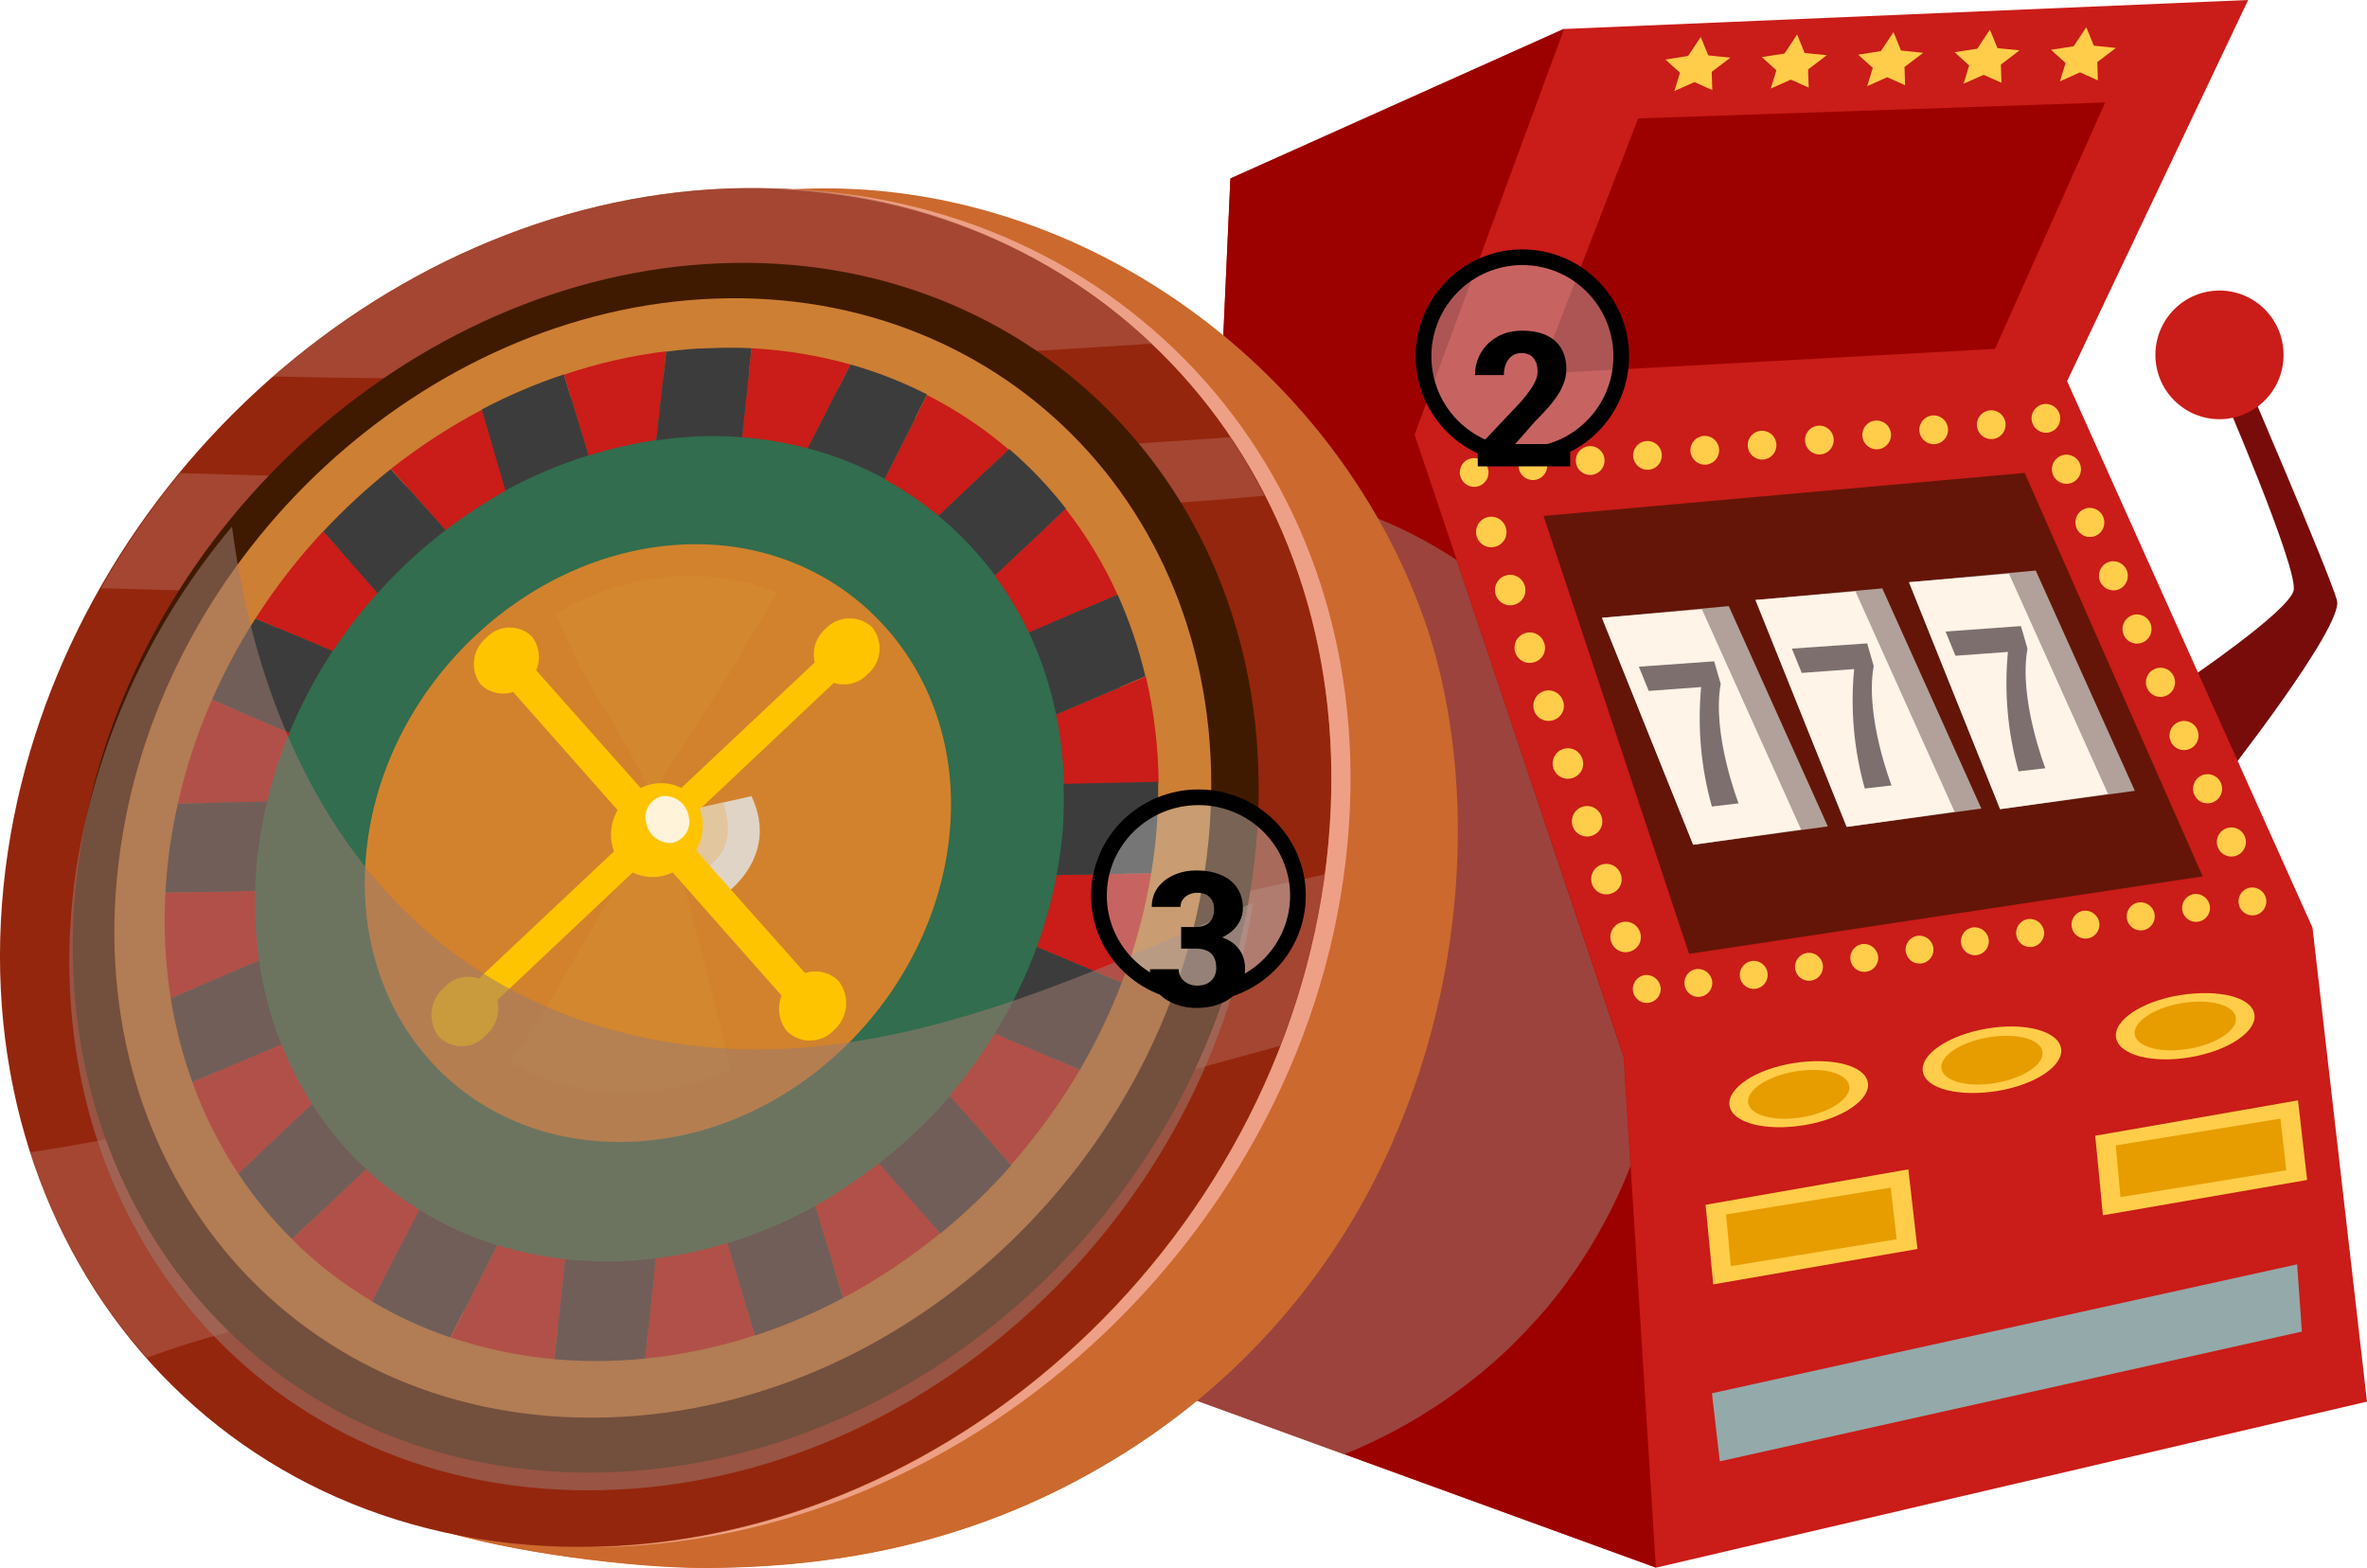 <svg width="151" height="100" viewBox="0 0 151 100" fill="none" xmlns="http://www.w3.org/2000/svg">
<g style="mix-blend-mode:luminosity">
<path d="M141.673 24.807C141.673 24.807 146.667 36.35 146.315 37.684C145.962 39.017 139.612 43.317 139.612 43.317L141.667 49.94C141.667 49.94 149.53 39.969 149.086 38.304C148.641 36.639 143.001 23.528 143.001 23.528L141.673 24.807Z" fill="#780C0A"/>
<path d="M144.781 25.203C146.193 23.434 145.908 20.851 144.146 19.434C142.383 18.018 139.81 18.303 138.398 20.072C136.987 21.841 137.271 24.424 139.034 25.84C140.796 27.257 143.369 26.971 144.781 25.203Z" fill="#CA1C18"/>
<g style="mix-blend-mode:screen">
<path d="M144.514 21.552C144.567 22.017 144.481 22.487 144.268 22.903C144.054 23.319 143.723 23.662 143.315 23.889C142.908 24.116 142.442 24.217 141.978 24.179C141.513 24.14 141.07 23.965 140.705 23.674C140.34 23.383 140.068 22.991 139.925 22.545C139.782 22.1 139.774 21.622 139.901 21.172C140.029 20.722 140.286 20.32 140.641 20.017C140.996 19.713 141.432 19.522 141.895 19.468C142.518 19.396 143.144 19.575 143.635 19.966C144.126 20.357 144.442 20.927 144.514 21.552Z" fill="#CA1C18"/>
</g>
<path d="M78.492 11.386L75 88.848L105.644 100L151 89.409L147.524 59.176L131.868 24.311L143.419 0L99.755 1.85L78.492 11.386Z" fill="#CA1C18"/>
<path d="M90.243 27.729L99.777 1.85H99.755L78.492 11.386L75 88.848L105.633 99.995L103.583 67.389L90.243 27.729Z" fill="#9C0100"/>
<path d="M104.505 7.554L98.215 23.843L127.27 22.254L134.298 6.536L104.505 7.554Z" fill="#9C0100"/>
<path d="M98.47 32.911L107.753 60.847L140.518 55.905L129.163 30.168L98.47 32.911Z" fill="#641508"/>
<path d="M109.228 62.599C109.248 62.773 109.216 62.949 109.136 63.105C109.057 63.26 108.933 63.389 108.782 63.475C108.63 63.561 108.456 63.6 108.282 63.588C108.109 63.576 107.942 63.513 107.804 63.406C107.665 63.3 107.561 63.155 107.504 62.99C107.447 62.825 107.44 62.646 107.483 62.477C107.526 62.307 107.618 62.154 107.747 62.037C107.876 61.919 108.037 61.842 108.209 61.816C108.448 61.785 108.689 61.85 108.88 61.996C109.071 62.143 109.196 62.36 109.228 62.599Z" fill="#FFCD49"/>
<path d="M105.937 62.98C105.957 63.154 105.926 63.33 105.847 63.487C105.769 63.643 105.646 63.773 105.494 63.859C105.343 63.946 105.169 63.986 104.995 63.975C104.821 63.963 104.654 63.901 104.515 63.794C104.376 63.688 104.272 63.544 104.214 63.378C104.156 63.213 104.149 63.035 104.192 62.865C104.234 62.695 104.326 62.542 104.455 62.424C104.584 62.306 104.745 62.229 104.917 62.202C105.155 62.171 105.396 62.235 105.586 62.381C105.777 62.527 105.903 62.742 105.937 62.98Z" fill="#FFCD49"/>
<path d="M112.759 62.055C112.776 62.171 112.771 62.29 112.742 62.404C112.714 62.518 112.664 62.625 112.595 62.719C112.525 62.814 112.438 62.894 112.337 62.955C112.237 63.015 112.126 63.055 112.01 63.073C111.895 63.09 111.777 63.085 111.663 63.056C111.549 63.028 111.442 62.978 111.348 62.908C111.254 62.838 111.175 62.751 111.114 62.65C111.054 62.549 111.014 62.438 110.996 62.322C110.979 62.206 110.984 62.087 111.013 61.973C111.041 61.859 111.091 61.752 111.16 61.657C111.23 61.563 111.317 61.483 111.418 61.422C111.518 61.362 111.629 61.322 111.745 61.304C111.86 61.286 111.978 61.292 112.092 61.32C112.206 61.349 112.312 61.399 112.407 61.469C112.501 61.538 112.58 61.626 112.641 61.727C112.701 61.827 112.741 61.939 112.759 62.055Z" fill="#FFCD49"/>
<path d="M116.283 61.538C116.301 61.654 116.295 61.773 116.267 61.887C116.239 62.001 116.189 62.108 116.119 62.203C116.05 62.297 115.962 62.377 115.862 62.437C115.762 62.498 115.651 62.538 115.535 62.556C115.419 62.573 115.301 62.568 115.188 62.539C115.074 62.511 114.967 62.461 114.873 62.391C114.779 62.321 114.699 62.234 114.639 62.133C114.579 62.032 114.539 61.921 114.521 61.805C114.504 61.689 114.509 61.57 114.537 61.456C114.565 61.342 114.616 61.235 114.685 61.14C114.755 61.046 114.842 60.966 114.942 60.905C115.043 60.845 115.154 60.804 115.269 60.787C115.385 60.77 115.503 60.775 115.617 60.803C115.73 60.831 115.837 60.882 115.931 60.952C116.026 61.022 116.105 61.109 116.166 61.21C116.226 61.31 116.266 61.422 116.283 61.538Z" fill="#FFCD49"/>
<path d="M119.814 61.005C119.833 61.178 119.801 61.354 119.721 61.51C119.642 61.666 119.519 61.794 119.367 61.88C119.215 61.966 119.042 62.006 118.868 61.993C118.694 61.981 118.527 61.918 118.389 61.812C118.251 61.705 118.146 61.56 118.089 61.395C118.032 61.23 118.025 61.051 118.068 60.882C118.111 60.712 118.203 60.559 118.332 60.442C118.461 60.325 118.622 60.248 118.794 60.221C119.033 60.19 119.274 60.255 119.465 60.402C119.656 60.549 119.781 60.765 119.814 61.005Z" fill="#FFCD49"/>
<path d="M123.339 60.471C123.359 60.645 123.328 60.822 123.249 60.978C123.17 61.135 123.047 61.265 122.895 61.352C122.744 61.438 122.57 61.478 122.395 61.466C122.221 61.455 122.054 61.392 121.915 61.285C121.776 61.178 121.672 61.033 121.615 60.867C121.558 60.702 121.551 60.523 121.594 60.353C121.638 60.183 121.73 60.03 121.86 59.913C121.99 59.795 122.152 59.719 122.324 59.693C122.562 59.662 122.801 59.727 122.991 59.872C123.181 60.018 123.306 60.233 123.339 60.471Z" fill="#FFCD49"/>
<path d="M126.869 59.943C126.888 60.117 126.856 60.293 126.776 60.449C126.697 60.604 126.574 60.733 126.422 60.819C126.27 60.905 126.097 60.944 125.923 60.932C125.749 60.92 125.582 60.857 125.444 60.75C125.306 60.644 125.201 60.499 125.144 60.334C125.087 60.169 125.08 59.99 125.123 59.821C125.166 59.651 125.258 59.498 125.387 59.381C125.516 59.263 125.677 59.186 125.849 59.16C125.967 59.144 126.088 59.151 126.203 59.182C126.318 59.213 126.427 59.266 126.521 59.339C126.616 59.412 126.696 59.503 126.755 59.606C126.815 59.71 126.853 59.825 126.869 59.943Z" fill="#FFCD49"/>
<path d="M130.399 59.41C130.419 59.585 130.388 59.763 130.309 59.92C130.229 60.078 130.105 60.208 129.952 60.295C129.8 60.383 129.625 60.423 129.449 60.411C129.274 60.398 129.106 60.335 128.966 60.228C128.827 60.12 128.722 59.974 128.664 59.807C128.607 59.64 128.6 59.46 128.644 59.289C128.688 59.119 128.781 58.965 128.912 58.847C129.043 58.729 129.205 58.652 129.379 58.626C129.618 58.597 129.858 58.662 130.049 58.809C130.239 58.956 130.365 59.171 130.399 59.41Z" fill="#FFCD49"/>
<path d="M133.924 58.877C133.944 59.051 133.913 59.227 133.834 59.383C133.756 59.539 133.633 59.669 133.481 59.756C133.33 59.843 133.156 59.883 132.982 59.871C132.808 59.859 132.641 59.797 132.502 59.691C132.363 59.585 132.258 59.44 132.201 59.275C132.143 59.109 132.136 58.931 132.178 58.761C132.221 58.591 132.313 58.438 132.442 58.32C132.571 58.202 132.732 58.125 132.904 58.098C133.022 58.082 133.142 58.09 133.257 58.12C133.372 58.151 133.48 58.203 133.575 58.276C133.669 58.348 133.749 58.438 133.809 58.541C133.869 58.644 133.908 58.758 133.924 58.877Z" fill="#FFCD49"/>
<path d="M137.454 58.349C137.474 58.524 137.443 58.702 137.364 58.859C137.284 59.016 137.16 59.147 137.008 59.234C136.855 59.321 136.68 59.361 136.504 59.349C136.329 59.337 136.161 59.274 136.021 59.166C135.882 59.059 135.777 58.913 135.719 58.746C135.662 58.579 135.655 58.399 135.699 58.228C135.743 58.057 135.836 57.903 135.967 57.785C136.098 57.667 136.261 57.591 136.434 57.565C136.553 57.549 136.673 57.556 136.788 57.587C136.904 57.618 137.012 57.671 137.107 57.744C137.201 57.817 137.281 57.908 137.34 58.012C137.4 58.115 137.439 58.23 137.454 58.349Z" fill="#FFCD49"/>
<path d="M140.979 57.815C140.998 57.989 140.966 58.165 140.886 58.321C140.807 58.476 140.684 58.605 140.532 58.691C140.38 58.777 140.207 58.816 140.033 58.804C139.859 58.792 139.692 58.729 139.554 58.622C139.416 58.516 139.312 58.371 139.254 58.206C139.197 58.041 139.19 57.862 139.233 57.693C139.276 57.523 139.368 57.37 139.497 57.253C139.626 57.135 139.787 57.058 139.959 57.032C140.198 57.001 140.439 57.066 140.63 57.213C140.821 57.359 140.946 57.576 140.979 57.815Z" fill="#FFCD49"/>
<path d="M144.574 57.402C144.593 57.576 144.561 57.751 144.482 57.907C144.402 58.063 144.279 58.191 144.127 58.278C143.975 58.364 143.802 58.403 143.628 58.391C143.454 58.378 143.288 58.315 143.149 58.209C143.011 58.102 142.907 57.958 142.85 57.792C142.793 57.627 142.785 57.449 142.829 57.279C142.872 57.11 142.963 56.957 143.093 56.839C143.222 56.722 143.382 56.645 143.555 56.618C143.673 56.602 143.793 56.61 143.908 56.64C144.024 56.671 144.132 56.724 144.227 56.797C144.321 56.87 144.401 56.961 144.46 57.065C144.52 57.168 144.559 57.283 144.574 57.402Z" fill="#FFCD49"/>
<path d="M141.966 52.863C142.133 52.787 142.319 52.763 142.5 52.793C142.682 52.823 142.85 52.907 142.983 53.034C143.117 53.16 143.21 53.324 143.251 53.503C143.292 53.683 143.279 53.871 143.214 54.043C143.148 54.215 143.033 54.364 142.883 54.471C142.733 54.577 142.555 54.636 142.371 54.641C142.188 54.646 142.007 54.596 141.851 54.497C141.696 54.399 141.574 54.256 141.499 54.087C141.45 53.976 141.422 53.856 141.419 53.735C141.415 53.613 141.436 53.492 141.479 53.378C141.522 53.264 141.588 53.16 141.671 53.072C141.755 52.983 141.855 52.912 141.966 52.863Z" fill="#FFCD49"/>
<path d="M140.447 49.467C140.615 49.391 140.801 49.367 140.982 49.397C141.163 49.427 141.331 49.511 141.465 49.638C141.599 49.764 141.692 49.928 141.733 50.107C141.774 50.287 141.761 50.475 141.695 50.647C141.63 50.819 141.515 50.968 141.365 51.075C141.215 51.181 141.036 51.24 140.853 51.245C140.669 51.25 140.488 51.2 140.333 51.101C140.178 51.002 140.055 50.86 139.981 50.691C139.882 50.467 139.875 50.212 139.963 49.983C140.05 49.753 140.224 49.568 140.447 49.467Z" fill="#FFCD49"/>
<path d="M138.945 46.071C139.113 45.995 139.299 45.97 139.48 46.001C139.661 46.031 139.829 46.115 139.963 46.241C140.097 46.368 140.19 46.531 140.231 46.711C140.272 46.891 140.259 47.079 140.193 47.251C140.127 47.423 140.012 47.572 139.862 47.678C139.712 47.785 139.534 47.844 139.351 47.849C139.167 47.854 138.986 47.804 138.831 47.705C138.676 47.606 138.553 47.464 138.479 47.295C138.38 47.071 138.373 46.816 138.461 46.586C138.548 46.357 138.722 46.172 138.945 46.071Z" fill="#FFCD49"/>
<path d="M137.449 42.674C137.616 42.599 137.802 42.576 137.983 42.608C138.164 42.639 138.332 42.723 138.465 42.85C138.598 42.977 138.69 43.141 138.73 43.321C138.771 43.501 138.757 43.688 138.691 43.86C138.624 44.032 138.509 44.18 138.359 44.286C138.208 44.392 138.03 44.451 137.847 44.455C137.663 44.459 137.482 44.409 137.328 44.31C137.173 44.211 137.051 44.068 136.977 43.899C136.927 43.788 136.9 43.667 136.897 43.545C136.894 43.423 136.915 43.302 136.959 43.188C137.003 43.074 137.068 42.97 137.152 42.882C137.237 42.794 137.337 42.723 137.449 42.674Z" fill="#FFCD49"/>
<path d="M135.946 39.278C136.114 39.202 136.3 39.178 136.481 39.209C136.662 39.239 136.83 39.323 136.964 39.449C137.098 39.576 137.191 39.739 137.232 39.919C137.273 40.099 137.26 40.286 137.194 40.459C137.129 40.631 137.014 40.78 136.864 40.886C136.714 40.993 136.536 41.052 136.352 41.057C136.168 41.062 135.987 41.011 135.832 40.913C135.677 40.814 135.554 40.672 135.48 40.503C135.381 40.278 135.375 40.024 135.462 39.794C135.549 39.565 135.723 39.379 135.946 39.278Z" fill="#FFCD49"/>
<path d="M135.198 37.581C135.663 37.373 135.871 36.823 135.663 36.354C135.454 35.885 134.908 35.673 134.443 35.881C133.978 36.089 133.77 36.638 133.979 37.108C134.187 37.577 134.733 37.789 135.198 37.581Z" fill="#FFCD49"/>
<path d="M133.698 34.177C134.163 33.969 134.371 33.42 134.162 32.95C133.954 32.481 133.408 32.269 132.943 32.477C132.478 32.686 132.27 33.235 132.478 33.704C132.687 34.174 133.233 34.386 133.698 34.177Z" fill="#FFCD49"/>
<path d="M131.446 29.085C131.613 29.009 131.799 28.984 131.98 29.015C132.161 29.045 132.33 29.129 132.463 29.256C132.597 29.382 132.69 29.545 132.731 29.725C132.772 29.905 132.759 30.093 132.693 30.265C132.628 30.437 132.513 30.586 132.363 30.692C132.213 30.799 132.035 30.858 131.851 30.863C131.667 30.868 131.486 30.818 131.331 30.719C131.176 30.62 131.053 30.478 130.979 30.309C130.929 30.198 130.902 30.078 130.899 29.956C130.895 29.835 130.916 29.713 130.959 29.6C131.002 29.486 131.068 29.382 131.151 29.293C131.235 29.205 131.335 29.134 131.446 29.085Z" fill="#FFCD49"/>
<path d="M126.115 27.169C126.1 26.988 126.138 26.806 126.225 26.647C126.313 26.488 126.445 26.359 126.606 26.275C126.766 26.191 126.948 26.157 127.128 26.177C127.308 26.197 127.478 26.269 127.616 26.386C127.755 26.502 127.856 26.657 127.907 26.832C127.958 27.006 127.957 27.192 127.903 27.365C127.849 27.538 127.745 27.692 127.605 27.806C127.464 27.92 127.293 27.99 127.113 28.007C126.87 28.028 126.628 27.952 126.441 27.795C126.254 27.638 126.137 27.413 126.115 27.169Z" fill="#FFCD49"/>
<path d="M129.602 26.761C129.587 26.579 129.627 26.397 129.715 26.238C129.804 26.078 129.938 25.949 130.1 25.867C130.262 25.784 130.445 25.752 130.625 25.773C130.806 25.795 130.976 25.871 131.113 25.99C131.251 26.109 131.35 26.266 131.399 26.442C131.447 26.618 131.442 26.804 131.385 26.977C131.327 27.15 131.22 27.302 131.076 27.414C130.933 27.526 130.759 27.592 130.578 27.604C130.338 27.619 130.101 27.54 129.919 27.382C129.736 27.224 129.623 27.001 129.602 26.761Z" fill="#FFCD49"/>
<path d="M122.444 27.495C122.428 27.314 122.467 27.133 122.554 26.974C122.642 26.815 122.774 26.685 122.934 26.602C123.095 26.518 123.277 26.484 123.456 26.503C123.636 26.523 123.806 26.596 123.945 26.712C124.084 26.829 124.185 26.984 124.236 27.158C124.287 27.332 124.286 27.518 124.232 27.691C124.178 27.865 124.074 28.018 123.934 28.133C123.793 28.247 123.622 28.317 123.442 28.334C123.199 28.355 122.957 28.278 122.77 28.121C122.583 27.964 122.466 27.739 122.444 27.495Z" fill="#FFCD49"/>
<path d="M118.805 27.822C118.79 27.641 118.828 27.459 118.915 27.3C119.003 27.141 119.135 27.012 119.296 26.928C119.456 26.844 119.638 26.81 119.818 26.83C119.998 26.85 120.168 26.922 120.306 27.039C120.445 27.155 120.546 27.311 120.597 27.485C120.649 27.659 120.647 27.845 120.593 28.018C120.539 28.191 120.435 28.345 120.295 28.459C120.154 28.573 119.983 28.643 119.803 28.66C119.56 28.681 119.318 28.605 119.131 28.448C118.944 28.291 118.827 28.066 118.805 27.822Z" fill="#FFCD49"/>
<path d="M115.15 28.148C115.135 27.968 115.173 27.786 115.261 27.627C115.348 27.468 115.48 27.338 115.641 27.255C115.801 27.171 115.983 27.137 116.163 27.156C116.343 27.176 116.513 27.249 116.652 27.365C116.79 27.482 116.892 27.637 116.943 27.811C116.994 27.986 116.992 28.171 116.938 28.345C116.884 28.518 116.781 28.671 116.64 28.786C116.499 28.9 116.328 28.97 116.148 28.987C115.905 29.008 115.664 28.931 115.477 28.774C115.29 28.617 115.172 28.392 115.15 28.148Z" fill="#FFCD49"/>
<path d="M111.495 28.475C111.48 28.294 111.518 28.113 111.606 27.953C111.693 27.794 111.825 27.665 111.986 27.581C112.146 27.497 112.328 27.463 112.508 27.483C112.688 27.503 112.858 27.575 112.997 27.692C113.135 27.808 113.237 27.964 113.288 28.138C113.339 28.312 113.337 28.498 113.283 28.671C113.229 28.845 113.126 28.998 112.985 29.112C112.844 29.227 112.673 29.296 112.493 29.313C112.25 29.334 112.009 29.258 111.822 29.101C111.635 28.944 111.517 28.719 111.495 28.475Z" fill="#FFCD49"/>
<path d="M107.84 28.802C107.825 28.621 107.863 28.439 107.951 28.28C108.038 28.121 108.17 27.991 108.331 27.908C108.491 27.824 108.673 27.79 108.853 27.809C109.033 27.829 109.203 27.902 109.342 28.018C109.48 28.135 109.582 28.29 109.633 28.465C109.684 28.639 109.682 28.824 109.628 28.998C109.574 29.171 109.471 29.325 109.33 29.439C109.189 29.553 109.018 29.623 108.838 29.64C108.595 29.661 108.354 29.585 108.167 29.427C107.98 29.27 107.862 29.045 107.84 28.802Z" fill="#FFCD49"/>
<path d="M104.185 29.128C104.17 28.947 104.208 28.766 104.296 28.607C104.383 28.448 104.515 28.318 104.676 28.234C104.836 28.151 105.018 28.116 105.198 28.136C105.378 28.156 105.548 28.229 105.687 28.345C105.825 28.462 105.927 28.617 105.978 28.791C106.029 28.965 106.027 29.151 105.973 29.324C105.92 29.497 105.816 29.651 105.675 29.765C105.534 29.88 105.363 29.95 105.183 29.966C104.94 29.987 104.699 29.911 104.512 29.754C104.325 29.597 104.207 29.372 104.185 29.128Z" fill="#FFCD49"/>
<path d="M100.53 29.455C100.515 29.274 100.553 29.092 100.641 28.933C100.728 28.774 100.86 28.645 101.021 28.561C101.182 28.477 101.363 28.443 101.543 28.463C101.723 28.482 101.893 28.555 102.032 28.672C102.17 28.788 102.272 28.943 102.323 29.118C102.374 29.292 102.372 29.477 102.318 29.651C102.265 29.824 102.161 29.978 102.02 30.092C101.88 30.206 101.708 30.276 101.528 30.293C101.408 30.304 101.286 30.291 101.171 30.255C101.055 30.219 100.948 30.16 100.855 30.082C100.763 30.004 100.686 29.909 100.63 29.801C100.575 29.693 100.541 29.576 100.53 29.455Z" fill="#FFCD49"/>
<path d="M96.875 29.781C96.86 29.6 96.899 29.419 96.986 29.26C97.073 29.101 97.205 28.971 97.366 28.887C97.526 28.804 97.708 28.769 97.888 28.789C98.068 28.809 98.238 28.882 98.377 28.998C98.516 29.115 98.617 29.27 98.668 29.444C98.719 29.618 98.717 29.804 98.663 29.977C98.61 30.151 98.506 30.304 98.365 30.418C98.225 30.533 98.053 30.603 97.873 30.619C97.753 30.631 97.631 30.618 97.516 30.582C97.4 30.546 97.293 30.487 97.2 30.409C97.108 30.331 97.031 30.235 96.975 30.128C96.92 30.02 96.886 29.902 96.875 29.781Z" fill="#FFCD49"/>
<path d="M93.128 30.217C93.113 30.036 93.151 29.854 93.239 29.695C93.326 29.536 93.458 29.407 93.619 29.323C93.779 29.239 93.961 29.205 94.141 29.225C94.321 29.244 94.491 29.317 94.63 29.434C94.768 29.55 94.87 29.705 94.921 29.88C94.972 30.054 94.97 30.239 94.916 30.413C94.862 30.586 94.759 30.739 94.618 30.854C94.477 30.968 94.306 31.038 94.126 31.055C93.883 31.076 93.642 31 93.455 30.843C93.268 30.685 93.15 30.46 93.128 30.217Z" fill="#FFCD49"/>
<path d="M95.482 34.843C95.301 34.913 95.103 34.928 94.914 34.885C94.724 34.841 94.552 34.742 94.42 34.6C94.287 34.457 94.201 34.278 94.171 34.086C94.141 33.893 94.169 33.696 94.251 33.52C94.334 33.344 94.468 33.196 94.635 33.097C94.802 32.998 94.994 32.951 95.188 32.962C95.382 32.974 95.568 33.044 95.722 33.163C95.875 33.282 95.99 33.444 96.051 33.629C96.135 33.866 96.122 34.126 96.016 34.354C95.909 34.581 95.717 34.757 95.482 34.843Z" fill="#FFCD49"/>
<path d="M96.713 38.538C96.533 38.614 96.335 38.633 96.145 38.594C95.954 38.555 95.78 38.46 95.644 38.32C95.508 38.18 95.417 38.003 95.383 37.811C95.349 37.618 95.373 37.42 95.452 37.242C95.531 37.064 95.662 36.914 95.827 36.811C95.993 36.708 96.185 36.658 96.379 36.666C96.574 36.674 96.761 36.741 96.917 36.857C97.073 36.974 97.191 37.135 97.255 37.319C97.342 37.553 97.334 37.812 97.232 38.04C97.131 38.268 96.944 38.447 96.713 38.538Z" fill="#FFCD49"/>
<path d="M97.938 42.223C97.757 42.293 97.559 42.308 97.37 42.265C97.181 42.221 97.009 42.122 96.876 41.98C96.744 41.837 96.657 41.658 96.627 41.466C96.597 41.273 96.625 41.076 96.708 40.9C96.791 40.724 96.924 40.576 97.091 40.477C97.258 40.378 97.451 40.331 97.645 40.343C97.838 40.354 98.024 40.424 98.178 40.543C98.332 40.662 98.447 40.824 98.508 41.009C98.55 41.126 98.569 41.251 98.563 41.375C98.557 41.5 98.527 41.622 98.474 41.734C98.421 41.847 98.347 41.948 98.255 42.032C98.163 42.116 98.055 42.181 97.938 42.223Z" fill="#FFCD49"/>
<path d="M99.164 45.913C98.984 45.988 98.786 46.008 98.595 45.969C98.404 45.931 98.229 45.835 98.093 45.695C97.957 45.555 97.866 45.378 97.832 45.185C97.798 44.993 97.822 44.794 97.902 44.616C97.982 44.438 98.113 44.287 98.279 44.185C98.445 44.082 98.638 44.032 98.832 44.041C99.027 44.05 99.214 44.118 99.37 44.235C99.526 44.352 99.643 44.514 99.706 44.699C99.794 44.932 99.787 45.191 99.685 45.418C99.583 45.646 99.396 45.824 99.164 45.913Z" fill="#FFCD49"/>
<path d="M100.395 49.603C100.215 49.678 100.017 49.697 99.827 49.658C99.636 49.62 99.462 49.524 99.326 49.385C99.19 49.245 99.099 49.067 99.065 48.875C99.031 48.683 99.055 48.485 99.134 48.307C99.213 48.129 99.344 47.978 99.51 47.876C99.675 47.773 99.867 47.722 100.062 47.731C100.256 47.739 100.443 47.806 100.599 47.922C100.755 48.038 100.873 48.199 100.937 48.384C101.024 48.618 101.016 48.876 100.914 49.104C100.813 49.333 100.626 49.511 100.395 49.603Z" fill="#FFCD49"/>
<path d="M101.62 53.287C101.441 53.363 101.243 53.383 101.052 53.344C100.861 53.305 100.686 53.21 100.55 53.07C100.414 52.93 100.323 52.752 100.289 52.56C100.255 52.367 100.279 52.169 100.359 51.99C100.438 51.812 100.57 51.662 100.736 51.559C100.901 51.457 101.094 51.407 101.289 51.416C101.483 51.425 101.671 51.492 101.827 51.61C101.982 51.727 102.1 51.889 102.163 52.074C102.248 52.307 102.239 52.564 102.138 52.791C102.036 53.018 101.851 53.196 101.62 53.287Z" fill="#FFCD49"/>
<path d="M102.851 56.977C102.672 57.053 102.474 57.073 102.283 57.034C102.092 56.995 101.917 56.9 101.781 56.76C101.645 56.62 101.554 56.442 101.52 56.25C101.485 56.057 101.51 55.859 101.59 55.681C101.669 55.502 101.801 55.352 101.966 55.249C102.132 55.147 102.325 55.097 102.52 55.106C102.714 55.115 102.902 55.182 103.058 55.3C103.213 55.417 103.33 55.579 103.394 55.764C103.48 55.997 103.472 56.255 103.37 56.482C103.269 56.709 103.082 56.887 102.851 56.977Z" fill="#FFCD49"/>
<path d="M104.077 60.667C103.897 60.742 103.7 60.762 103.509 60.723C103.318 60.684 103.144 60.589 103.008 60.449C102.872 60.309 102.781 60.132 102.747 59.94C102.713 59.748 102.737 59.55 102.816 59.371C102.895 59.193 103.026 59.043 103.192 58.94C103.357 58.837 103.549 58.787 103.744 58.795C103.938 58.803 104.125 58.87 104.281 58.986C104.438 59.103 104.555 59.264 104.619 59.448C104.706 59.682 104.698 59.941 104.596 60.169C104.495 60.397 104.308 60.576 104.077 60.667Z" fill="#FFCD49"/>
<path d="M102.195 39.409L108.014 53.886L116.603 52.716L110.286 38.663L102.195 39.409Z" fill="#B1A19A"/>
<path d="M102.195 39.409L108.014 53.886L114.895 52.912L108.572 38.865L102.195 39.409Z" fill="#FFF4E7"/>
<path d="M104.549 42.528L105.178 44.073L108.524 43.828C108.28 46.389 108.512 48.972 109.207 51.448L110.91 51.246C110.91 51.246 109.191 46.816 109.771 43.627L109.353 42.185L104.549 42.528Z" fill="#7D6F6D"/>
<path d="M111.989 38.272L117.807 52.748L126.397 51.578L120.079 37.531L111.989 38.272Z" fill="#B1A19A"/>
<path d="M111.989 38.272L117.807 52.748L124.689 51.78L118.366 37.727L111.989 38.272Z" fill="#FFF4E7"/>
<path d="M114.31 41.374L114.939 42.925L118.284 42.68C118.036 45.24 118.266 47.824 118.962 50.299L120.67 50.103C120.67 50.103 118.946 45.668 119.532 42.484L119.114 41.042L114.31 41.374Z" fill="#7D6F6D"/>
<path d="M121.782 37.139L127.595 51.616L136.19 50.446L129.868 36.394L121.782 37.139Z" fill="#B1A19A"/>
<path d="M121.782 37.139L127.595 51.616L134.477 50.642L128.159 36.595L121.782 37.139Z" fill="#FFF4E7"/>
<path d="M124.114 40.285L124.748 41.831L128.094 41.586C127.847 44.146 128.077 46.73 128.772 49.205L130.48 49.004C130.48 49.004 128.756 44.574 129.341 41.385L128.924 39.937L124.114 40.285Z" fill="#7D6F6D"/>
<path d="M109.234 5.747L108.095 5.236L106.815 5.807L107.173 4.637L106.241 3.799L107.688 3.57L108.496 2.357L108.974 3.532L110.389 3.679L109.196 4.583L109.234 5.747Z" fill="#FFCD49"/>
<path d="M115.383 5.589L114.245 5.078L112.965 5.649L113.323 4.485L112.39 3.641L113.838 3.418L114.646 2.199L115.123 3.38L116.538 3.521L115.345 4.43L115.383 5.589Z" fill="#FFCD49"/>
<path d="M121.533 5.437L120.394 4.925L119.114 5.497L119.472 4.327L118.539 3.489L119.987 3.26L120.795 2.046L121.272 3.222L122.688 3.369L121.495 4.272L121.533 5.437Z" fill="#FFCD49"/>
<path d="M127.682 5.279L126.543 4.773L125.264 5.339L125.621 4.174L124.689 3.331L126.137 3.108L126.945 1.889L127.422 3.07L128.832 3.211L127.644 4.12L127.682 5.279Z" fill="#FFCD49"/>
<path d="M133.832 5.127L132.693 4.615L131.413 5.187L131.771 4.017L130.838 3.178L132.286 2.95L133.094 1.736L133.571 2.912L134.981 3.059L133.794 3.962L133.832 5.127Z" fill="#FFCD49"/>
<path d="M119.158 69.054C119.342 70.143 117.531 71.378 115.085 71.775C112.639 72.173 110.519 71.639 110.335 70.54C110.15 69.441 111.962 68.21 114.407 67.819C116.853 67.427 118.968 67.955 119.158 69.054Z" fill="#FFCD49"/>
<path d="M117.97 69.255C118.106 70.061 116.772 70.959 114.993 71.264C113.214 71.569 111.658 71.16 111.522 70.36C111.387 69.56 112.715 68.657 114.499 68.352C116.283 68.047 117.829 68.45 117.97 69.255Z" fill="#E79D00"/>
<path d="M131.483 66.872C131.673 67.96 129.857 69.201 127.411 69.593C124.965 69.985 122.85 69.462 122.666 68.363C122.482 67.263 124.293 66.034 126.739 65.615C129.184 65.195 131.299 65.772 131.483 66.872Z" fill="#FFCD49"/>
<path d="M130.296 67.073C130.437 67.879 129.103 68.776 127.324 69.081C125.546 69.386 123.989 68.983 123.854 68.178C123.718 67.372 125.047 66.48 126.825 66.175C128.604 65.87 130.16 66.273 130.296 67.073Z" fill="#E79D00"/>
<path d="M143.815 64.689C144.005 65.778 142.188 67.019 139.742 67.438C137.297 67.857 135.182 67.302 134.992 66.202C134.802 65.103 136.619 63.873 139.065 63.481C141.51 63.089 143.63 63.59 143.815 64.689Z" fill="#FFCD49"/>
<path d="M142.627 64.896C142.763 65.696 141.434 66.594 139.65 66.899C137.866 67.204 136.321 66.801 136.185 66.001C136.049 65.201 137.378 64.297 139.157 63.993C140.935 63.688 142.508 64.091 142.627 64.896Z" fill="#E79D00"/>
<path d="M108.805 76.853L109.294 81.931L122.324 79.672L121.739 74.594L108.805 76.853Z" fill="#FFCD49"/>
<path d="M110.112 77.468L110.416 80.766L120.996 79.052L120.616 75.759L110.112 77.468Z" fill="#E79D00"/>
<path d="M133.663 72.45L134.152 77.523L147.182 75.269L146.597 70.192L133.663 72.45Z" fill="#FFCD49"/>
<path d="M134.97 73.065L135.274 76.363L145.854 74.649L145.474 71.356L134.97 73.065Z" fill="#E79D00"/>
<path d="M109.212 88.876L109.711 93.219L146.846 84.941L146.543 80.652L109.212 88.876Z" fill="#94A9A9"/>
<g style="mix-blend-mode:multiply" opacity="0.55">
<path d="M89.126 91.183C89.875 90.78 90.612 90.34 91.344 89.871C92.076 89.403 92.64 88.995 93.258 88.538L93.654 88.239C94.245 87.782 94.826 87.308 95.373 86.818L95.574 86.633C96.116 86.165 96.588 85.686 97.065 85.191L97.282 84.973C97.797 84.429 98.285 83.885 98.752 83.341L98.92 83.134C99.863 81.974 100.725 80.75 101.501 79.471C101.501 79.427 101.55 79.384 101.577 79.34C102.353 78.05 103.039 76.708 103.632 75.324C103.773 75.008 103.892 74.687 104.017 74.366L103.578 67.416L92.922 35.724C88.376 32.708 83.058 31.075 77.608 31.022L75 88.87L85.732 92.778C86.892 92.311 88.026 91.779 89.126 91.183Z" fill="#9D7A6F"/>
</g>
<path d="M103.425 22.727C103.425 26.218 100.601 29.046 97.119 29.046C93.638 29.046 90.813 26.218 90.813 22.727C90.813 19.237 93.638 16.409 97.119 16.409C100.601 16.409 103.425 19.237 103.425 22.727Z" fill="#C4C4C4" fill-opacity="0.43" stroke="black"/>
<path d="M100.168 28.326V29.75H94.273V28.543L97.027 25.625C97.285 25.328 97.49 25.066 97.642 24.84C97.799 24.613 97.912 24.408 97.982 24.225C98.052 24.037 98.088 23.865 98.088 23.709C98.088 23.455 98.046 23.24 97.965 23.064C97.886 22.889 97.771 22.754 97.619 22.66C97.466 22.566 97.281 22.52 97.062 22.52C96.828 22.52 96.627 22.58 96.459 22.701C96.291 22.822 96.162 22.99 96.072 23.205C95.982 23.416 95.937 23.656 95.937 23.926H94.097C94.097 23.406 94.222 22.934 94.472 22.508C94.722 22.078 95.072 21.736 95.521 21.482C95.97 21.225 96.496 21.096 97.097 21.096C97.715 21.096 98.232 21.193 98.65 21.389C99.068 21.584 99.384 21.863 99.599 22.227C99.814 22.59 99.921 23.027 99.921 23.539C99.921 23.828 99.875 24.107 99.781 24.377C99.691 24.646 99.56 24.914 99.388 25.18C99.216 25.445 99.009 25.717 98.767 25.994C98.525 26.268 98.252 26.557 97.947 26.861L96.658 28.326H100.168Z" fill="black"/>
</g>
<g style="mix-blend-mode:luminosity" clip-path="url(#clip0_107_2)">
<path d="M71.802 92.624C63.647 97.78 54.866 100 44.901 100C40.314 100 32.31 99.009 27.746 97.489C9.128 91.261 2.24 75.206 5.371 54.279C8.811 31.415 29.081 12.916 51.2 12.045C68.498 11.352 84.988 23.004 90.842 39.468C96.025 54.033 92.698 79.43 71.802 92.624Z" fill="#CC692E"/>
<g style="mix-blend-mode:multiply">
<path d="M75.544 68.851C68.475 65.745 61.678 66.996 54.24 66.4C41.778 65.409 32.235 57.565 23.521 49.295C19.395 45.369 15.427 41.301 11.353 37.338C8.32 42.581 6.292 48.332 5.371 54.301C2.24 75.162 9.143 91.254 27.746 97.512C32.31 99.002 40.314 100.022 44.901 100.022C54.866 100.022 63.647 97.787 71.802 92.647C79.406 87.854 85.365 80.902 88.896 72.703C81.435 75.132 80.274 70.937 75.544 68.851Z" fill="#CC692E"/>
</g>
<path d="M84.845 52.543C83.246 77.493 61.542 98.674 36.965 98.674C12.938 98.674 -3.101 78.328 0.505 54.309C3.938 31.415 24.208 12.916 46.327 12.03C68.905 11.128 86.376 28.8 84.845 52.543Z" fill="#94260D"/>
<path d="M48.627 12.045C70.082 12.387 86.346 29.649 84.838 52.58C83.238 77.441 61.693 98.547 37.221 98.704H37.478C62.41 98.704 84.43 77.523 86.06 52.573C87.599 29.366 70.738 11.985 48.627 12.045Z" fill="#EDA086"/>
<g style="mix-blend-mode:screen" opacity="0.55">
<path d="M45.429 23.63C54.776 23.041 64.137 22.527 73.484 21.924C69.877 18.536 65.608 15.911 60.939 14.21C56.269 12.509 51.297 11.767 46.327 12.03C35.712 12.454 25.528 16.947 17.426 24.017C26.735 24.226 35.969 24.218 45.429 23.63Z" fill="#B1604E"/>
</g>
<g style="mix-blend-mode:screen" opacity="0.55">
<path d="M23.099 37.695C32.295 37.405 40.819 35.013 49.857 33.851C60.064 32.54 70.459 32.614 80.666 31.616C80.013 30.334 79.285 29.09 78.486 27.891C66.657 28.718 54.813 29.381 42.977 30.081C32.416 30.692 21.99 30.506 11.489 30.178C9.594 32.479 7.903 34.936 6.435 37.524C11.995 37.665 17.547 37.874 23.099 37.695Z" fill="#B1604E"/>
</g>
<g style="mix-blend-mode:screen" opacity="0.55">
<path d="M30.469 81.487C41.498 78.678 52.346 75.392 63.247 72.018C69.358 70.125 75.506 68.382 81.669 66.713C83.047 63.19 84.002 59.519 84.513 55.776L76.705 57.49C61.701 60.798 46.741 64.299 31.699 67.391C21.824 69.425 11.927 71.951 1.931 73.508C3.471 78.337 6.003 82.801 9.369 86.62C16.083 84.057 23.491 83.267 30.469 81.487Z" fill="#B1604E"/>
</g>
<path d="M80.213 52.849C78.787 75.072 59.46 93.936 37.568 93.936C16.166 93.936 1.886 75.81 5.092 54.45C8.147 34.06 26.215 17.587 45.904 16.798C66.016 15.963 81.571 31.698 80.213 52.849Z" fill="#401A00"/>
<path d="M77.173 52.707C75.702 73.113 57.921 90.352 37.855 90.434C18.158 90.509 4.82 73.94 7.68 54.16C10.388 35.147 27.203 19.726 45.595 19.048C64.281 18.355 78.591 33.106 77.173 52.707Z" fill="#CD7F33"/>
<path d="M72.089 52.811C70.738 70.23 55.545 84.899 38.443 85.01C21.605 85.115 10.101 71.019 12.44 54.063C14.703 37.673 29.179 24.337 45.059 23.786C61.173 23.22 73.386 35.989 72.089 52.811Z" fill="#316D4E"/>
<path d="M60.592 53.02C59.641 63.748 50.257 72.725 39.748 72.844C29.24 72.964 22.088 64.352 23.431 53.802C24.736 43.469 33.841 35.021 43.867 34.723C53.893 34.425 61.527 42.59 60.592 53.02Z" fill="#D2822C"/>
<g style="mix-blend-mode:screen" opacity="0.32">
<path d="M41.619 50.725C43.128 48.237 44.72 45.756 46.334 43.275C47.45 41.562 48.424 39.55 49.638 37.814C47.728 37.032 45.67 36.664 43.603 36.734C40.732 36.848 37.935 37.673 35.471 39.133C36.221 41.059 37.139 42.916 38.217 44.683C39.499 46.635 40.563 48.677 41.619 50.725Z" fill="#D79132"/>
</g>
<g style="mix-blend-mode:screen" opacity="0.32">
<path d="M43.158 54.92C42.331 54.749 41.495 54.622 40.654 54.54C39.499 55.985 33.864 66.341 32.521 67.749C34.797 69.097 37.412 69.784 40.065 69.73C42.337 69.679 44.575 69.172 46.643 68.24C46.643 68.24 44.161 58.026 43.158 54.92Z" fill="#D79132"/>
</g>
<path d="M67.404 55.821C67.11 57.382 66.689 58.917 66.144 60.41L71.561 62.683C72.422 60.424 73.052 58.085 73.439 55.702L67.404 55.821Z" fill="#CA1C18"/>
<path d="M18.46 46.74L13.526 44.631C12.585 46.767 11.855 48.988 11.346 51.262L17.041 51.135C17.398 49.636 17.872 48.166 18.46 46.74Z" fill="#CA1C18"/>
<path d="M67.879 50.04L73.914 49.906C73.89 47.633 73.617 45.37 73.099 43.156L67.374 45.57C67.675 47.042 67.844 48.538 67.879 50.04Z" fill="#CA1C18"/>
<path d="M16.279 56.827L10.554 56.939C10.426 59.192 10.54 61.452 10.893 63.681L16.528 61.275C16.319 59.802 16.236 58.314 16.279 56.827Z" fill="#CA1C18"/>
<path d="M17.947 66.609L12.274 69.03C13.013 71.082 13.996 73.04 15.201 74.864L19.908 70.438C19.132 69.226 18.476 67.944 17.947 66.609Z" fill="#CA1C18"/>
<path d="M59.868 32.905L64.356 28.681C62.767 27.318 61.016 26.15 59.143 25.201L56.428 30.573C57.646 31.241 58.798 32.022 59.868 32.905Z" fill="#CA1C18"/>
<path d="M24.087 37.822L20.625 33.881C19.012 35.607 17.563 37.475 16.295 39.461L21.221 41.532C22.084 40.228 23.042 38.988 24.087 37.822Z" fill="#CA1C18"/>
<path d="M51.532 28.599L54.255 23.25C52.196 22.673 50.078 22.325 47.941 22.214L47.337 27.891C48.755 27.998 50.159 28.235 51.532 28.599Z" fill="#CA1C18"/>
<path d="M41.868 28.07L42.502 22.408C40.283 22.681 38.099 23.18 35.984 23.898L37.538 29.061C38.952 28.614 40.4 28.283 41.868 28.07Z" fill="#CA1C18"/>
<path d="M65.639 40.355L71.296 37.941C70.414 35.988 69.3 34.145 67.977 32.45L63.451 36.712C64.298 37.853 65.031 39.073 65.639 40.355Z" fill="#CA1C18"/>
<path d="M32.272 31.296L30.764 26.125C28.709 27.207 26.759 28.474 24.94 29.91L28.425 33.821C29.642 32.886 30.928 32.041 32.272 31.296Z" fill="#CA1C18"/>
<path d="M41.83 80.272L41.159 86.664C43.541 86.423 45.889 85.924 48.16 85.174L46.417 79.281C44.921 79.746 43.386 80.078 41.83 80.272Z" fill="#CA1C18"/>
<path d="M51.999 76.927L53.78 82.798C55.983 81.627 58.063 80.242 59.988 78.663L56.073 74.193C54.789 75.208 53.427 76.122 51.999 76.927Z" fill="#CA1C18"/>
<path d="M31.729 79.43L28.757 85.316C30.898 86.039 33.119 86.504 35.373 86.702L36.074 80.324C34.6 80.168 33.145 79.868 31.729 79.43Z" fill="#CA1C18"/>
<path d="M60.569 69.902L64.492 74.312C66.152 72.433 67.625 70.399 68.89 68.24L63.466 65.924C62.606 67.322 61.638 68.652 60.569 69.902Z" fill="#CA1C18"/>
<path d="M23.348 74.58L18.626 79.05C20.163 80.583 21.889 81.92 23.763 83.029L26.78 77.188C25.55 76.435 24.4 75.562 23.348 74.58Z" fill="#CA1C18"/>
<path d="M38.934 80.466C37.979 80.472 37.024 80.424 36.074 80.324L35.373 86.702C36.308 86.784 37.266 86.828 38.247 86.821C39.228 86.813 40.193 86.761 41.159 86.664L41.83 80.272C40.869 80.393 39.902 80.458 38.934 80.466Z" fill="#3C3C3C"/>
<path d="M44.622 27.831C45.527 27.802 46.434 27.822 47.337 27.891L47.941 22.214C47.051 22.169 46.145 22.169 45.225 22.214C44.312 22.214 43.4 22.318 42.502 22.43L41.868 28.092C42.781 27.956 43.7 27.869 44.622 27.831Z" fill="#3C3C3C"/>
<path d="M56.073 74.215L59.988 78.685C61.614 77.359 63.128 75.904 64.515 74.335L60.592 69.924C59.232 71.497 57.718 72.935 56.073 74.215Z" fill="#3C3C3C"/>
<path d="M28.425 33.821L24.925 29.925C23.395 31.143 21.958 32.47 20.625 33.896L24.087 37.837C25.403 36.367 26.855 35.023 28.425 33.821Z" fill="#3C3C3C"/>
<path d="M67.804 52.901C67.72 53.88 67.587 54.855 67.404 55.821L73.439 55.702C73.597 54.733 73.718 53.758 73.793 52.774C73.869 51.791 73.891 50.822 73.884 49.869L67.849 50.003C67.886 50.969 67.871 51.936 67.804 52.901Z" fill="#3C3C3C"/>
<path d="M16.513 53.974C16.639 53.019 16.815 52.072 17.041 51.135L11.346 51.262C11.135 52.193 10.961 53.139 10.825 54.093C10.69 55.046 10.607 56 10.554 56.939L16.279 56.827C16.31 55.888 16.355 54.935 16.513 53.974Z" fill="#3C3C3C"/>
<path d="M63.474 36.704L68 32.443C66.924 31.061 65.711 29.788 64.379 28.643L59.868 32.905C61.221 34.022 62.432 35.298 63.474 36.704Z" fill="#3C3C3C"/>
<path d="M19.908 70.438L15.201 74.864C16.196 76.368 17.344 77.768 18.626 79.043L23.348 74.573C22.031 73.342 20.875 71.953 19.908 70.438Z" fill="#3C3C3C"/>
<path d="M56.428 30.536L59.143 25.164C57.583 24.366 55.945 23.725 54.255 23.25L51.532 28.599C53.237 29.046 54.881 29.696 56.428 30.536Z" fill="#3C3C3C"/>
<path d="M26.75 77.18L23.733 83.021C25.313 83.954 26.986 84.723 28.727 85.316L31.699 79.43C29.961 78.888 28.298 78.132 26.75 77.18Z" fill="#3C3C3C"/>
<path d="M37.538 29.046L35.969 23.883C34.165 24.486 32.414 25.233 30.733 26.118L32.242 31.288C33.928 30.369 35.702 29.618 37.538 29.046Z" fill="#3C3C3C"/>
<path d="M46.417 79.304L48.16 85.197C50.099 84.558 51.98 83.756 53.78 82.798L51.999 76.927C50.228 77.91 48.357 78.707 46.417 79.304Z" fill="#3C3C3C"/>
<path d="M21.221 41.532L16.295 39.461C15.236 41.11 14.31 42.839 13.526 44.631L18.46 46.74C19.212 44.922 20.136 43.178 21.221 41.532Z" fill="#3C3C3C"/>
<path d="M63.466 65.924L68.89 68.24C69.931 66.462 70.824 64.604 71.56 62.683L66.144 60.41C65.436 62.33 64.539 64.177 63.466 65.924Z" fill="#3C3C3C"/>
<path d="M16.528 61.275L10.893 63.681C11.182 65.503 11.644 67.294 12.274 69.03L17.947 66.609C17.268 64.891 16.792 63.101 16.528 61.275Z" fill="#3C3C3C"/>
<path d="M67.374 45.57L73.069 43.141C72.644 41.352 72.051 39.606 71.296 37.926L65.639 40.34C66.421 42.011 67.003 43.766 67.374 45.57Z" fill="#3C3C3C"/>
<path d="M47.941 50.785L42.185 52.081L41.838 53.519L45.927 57.289C45.927 57.289 49.864 54.875 47.941 50.785Z" fill="#E0D4C6"/>
<g style="mix-blend-mode:multiply" opacity="0.55">
<path d="M44.757 55.583C46.749 54.324 46.613 52.908 46.145 51.172L42.185 52.059L41.838 53.497L44.403 55.858C44.513 55.757 44.631 55.664 44.757 55.583Z" fill="#E4B97D"/>
</g>
<path d="M52.58 63.45L51.072 64.88L31.571 42.821L33.042 41.45L52.58 63.45Z" fill="#FFC400"/>
<path d="M33.94 40.608C34.276 41.055 34.428 41.612 34.364 42.166C34.299 42.72 34.023 43.228 33.593 43.588C33.408 43.788 33.185 43.949 32.936 44.061C32.688 44.173 32.419 44.235 32.145 44.242C31.872 44.248 31.6 44.201 31.345 44.101C31.091 44.002 30.86 43.853 30.666 43.663C30.329 43.215 30.178 42.656 30.246 42.102C30.313 41.547 30.593 41.039 31.028 40.683C31.21 40.483 31.432 40.323 31.68 40.211C31.927 40.099 32.195 40.038 32.467 40.031C32.74 40.024 33.01 40.071 33.263 40.17C33.516 40.27 33.746 40.419 33.94 40.608Z" fill="#FFC400"/>
<path d="M53.493 62.571C53.856 63.035 54.027 63.617 53.972 64.2C53.918 64.783 53.641 65.325 53.199 65.715C53.008 65.92 52.776 66.084 52.518 66.198C52.261 66.311 51.982 66.372 51.7 66.376C51.418 66.381 51.137 66.328 50.876 66.222C50.615 66.116 50.379 65.959 50.181 65.76C49.821 65.295 49.653 64.713 49.71 64.131C49.768 63.549 50.047 63.01 50.491 62.623C50.681 62.42 50.912 62.257 51.168 62.144C51.424 62.031 51.7 61.97 51.981 61.965C52.261 61.961 52.539 62.012 52.799 62.116C53.059 62.22 53.295 62.375 53.493 62.571Z" fill="#FFC400"/>
<path d="M53.41 40.906L54.617 42.217L30.228 65.208L29.051 63.83L53.41 40.906Z" fill="#FFC400"/>
<path d="M28.334 62.996C28.521 62.783 28.751 62.612 29.009 62.493C29.267 62.374 29.547 62.31 29.831 62.306C30.116 62.301 30.398 62.355 30.66 62.465C30.922 62.575 31.158 62.738 31.352 62.944C31.693 63.414 31.844 63.993 31.776 64.567C31.707 65.142 31.424 65.671 30.982 66.05C30.796 66.263 30.566 66.434 30.308 66.553C30.049 66.672 29.769 66.736 29.484 66.74C29.199 66.744 28.916 66.689 28.654 66.578C28.393 66.467 28.158 66.302 27.965 66.095C27.625 65.626 27.474 65.048 27.542 64.475C27.61 63.901 27.893 63.374 28.334 62.996Z" fill="#FFC400"/>
<path d="M52.671 40.102C52.86 39.902 53.087 39.741 53.339 39.629C53.591 39.517 53.863 39.455 54.14 39.447C54.416 39.44 54.691 39.486 54.949 39.585C55.208 39.683 55.443 39.831 55.643 40.02C55.992 40.458 56.157 41.011 56.104 41.566C56.051 42.121 55.783 42.635 55.356 43C55.168 43.202 54.941 43.364 54.687 43.478C54.434 43.591 54.16 43.653 53.882 43.66C53.605 43.667 53.328 43.619 53.069 43.518C52.81 43.418 52.575 43.267 52.377 43.074C52.032 42.635 51.871 42.083 51.925 41.53C51.98 40.977 52.247 40.466 52.671 40.102Z" fill="#FFC400"/>
<path d="M44.191 50.785C44.675 51.416 44.898 52.204 44.816 52.991C44.733 53.778 44.351 54.505 43.746 55.024C43.486 55.308 43.17 55.537 42.817 55.696C42.464 55.855 42.081 55.941 41.694 55.949C41.306 55.956 40.92 55.886 40.561 55.741C40.202 55.596 39.876 55.38 39.605 55.106C39.126 54.473 38.908 53.684 38.995 52.899C39.082 52.114 39.467 51.39 40.073 50.874C40.332 50.593 40.647 50.367 40.997 50.209C41.348 50.052 41.727 49.966 42.113 49.958C42.498 49.949 42.881 50.018 43.238 50.161C43.596 50.303 43.92 50.515 44.191 50.785Z" fill="#FFC400"/>
<path d="M42.238 50.785C42.63 50.743 43.023 50.852 43.337 51.087C43.651 51.322 43.862 51.667 43.928 52.051C43.977 52.23 43.99 52.417 43.966 52.6C43.941 52.784 43.88 52.961 43.785 53.121C43.69 53.28 43.563 53.42 43.413 53.53C43.263 53.641 43.091 53.721 42.909 53.765C42.517 53.802 42.126 53.692 41.814 53.455C41.502 53.219 41.292 52.874 41.227 52.491C41.177 52.313 41.164 52.128 41.188 51.945C41.212 51.762 41.273 51.586 41.367 51.427C41.462 51.268 41.587 51.129 41.737 51.019C41.886 50.909 42.056 50.829 42.238 50.785Z" fill="#FFF3D9"/>
<g style="mix-blend-mode:multiply" opacity="0.55">
<path d="M77.943 58.451C67.751 62.921 56.315 67.95 44.87 66.773C26.079 64.836 16.959 50.144 14.801 33.59C9.562 39.828 6.131 47.351 4.873 55.359C1.652 76.86 16.008 95.068 37.515 95.068C58.246 95.068 76.69 78.231 79.942 57.594C79.263 57.877 78.599 58.16 77.943 58.451Z" fill="#9D7A6F"/>
</g>
<path d="M82.801 57.128C82.801 60.585 79.965 63.397 76.454 63.397C72.944 63.397 70.107 60.585 70.107 57.128C70.107 53.671 72.944 50.859 76.454 50.859C79.965 50.859 82.801 53.671 82.801 57.128Z" fill="#C4C4C4" fill-opacity="0.43" stroke="black"/>
<path d="M75.351 59.135H76.283C76.548 59.135 76.767 59.088 76.939 58.994C77.115 58.9 77.243 58.767 77.326 58.596C77.412 58.424 77.454 58.222 77.454 57.992C77.454 57.793 77.415 57.615 77.337 57.459C77.259 57.303 77.14 57.179 76.98 57.09C76.824 56.996 76.621 56.949 76.371 56.949C76.191 56.949 76.019 56.986 75.855 57.06C75.695 57.131 75.564 57.234 75.462 57.371C75.361 57.504 75.31 57.664 75.31 57.851H73.476C73.476 57.375 73.605 56.963 73.863 56.615C74.124 56.267 74.47 56 74.9 55.812C75.333 55.621 75.806 55.525 76.318 55.525C76.908 55.525 77.425 55.619 77.871 55.806C78.32 55.99 78.667 56.264 78.913 56.627C79.163 56.986 79.288 57.431 79.288 57.963C79.288 58.24 79.222 58.508 79.089 58.765C78.96 59.019 78.775 59.246 78.533 59.445C78.294 59.64 78.009 59.797 77.677 59.914C77.349 60.027 76.984 60.084 76.581 60.084H75.351V59.135ZM75.351 60.511V59.58H76.581C77.027 59.58 77.425 59.631 77.777 59.732C78.128 59.834 78.427 59.98 78.673 60.172C78.919 60.363 79.107 60.596 79.236 60.869C79.365 61.142 79.429 61.447 79.429 61.783C79.429 62.181 79.351 62.537 79.195 62.849C79.038 63.162 78.82 63.426 78.538 63.64C78.257 63.855 77.927 64.019 77.548 64.133C77.169 64.242 76.759 64.297 76.318 64.297C75.962 64.297 75.609 64.248 75.257 64.15C74.906 64.052 74.587 63.904 74.302 63.705C74.017 63.502 73.788 63.246 73.617 62.937C73.445 62.625 73.359 62.254 73.359 61.824H75.193C75.193 62.023 75.243 62.203 75.345 62.363C75.451 62.519 75.593 62.644 75.773 62.738C75.956 62.828 76.156 62.873 76.371 62.873C76.628 62.873 76.847 62.826 77.027 62.732C77.21 62.635 77.349 62.502 77.443 62.334C77.54 62.166 77.589 61.972 77.589 61.754C77.589 61.457 77.537 61.219 77.431 61.039C77.329 60.855 77.181 60.722 76.986 60.64C76.79 60.554 76.556 60.511 76.283 60.511H75.351Z" fill="black"/>
</g>
<defs>
<clipPath id="clip0_107_2">
<rect width="93" height="88" fill="white" transform="translate(0 12)"/>
</clipPath>
</defs>
</svg>
